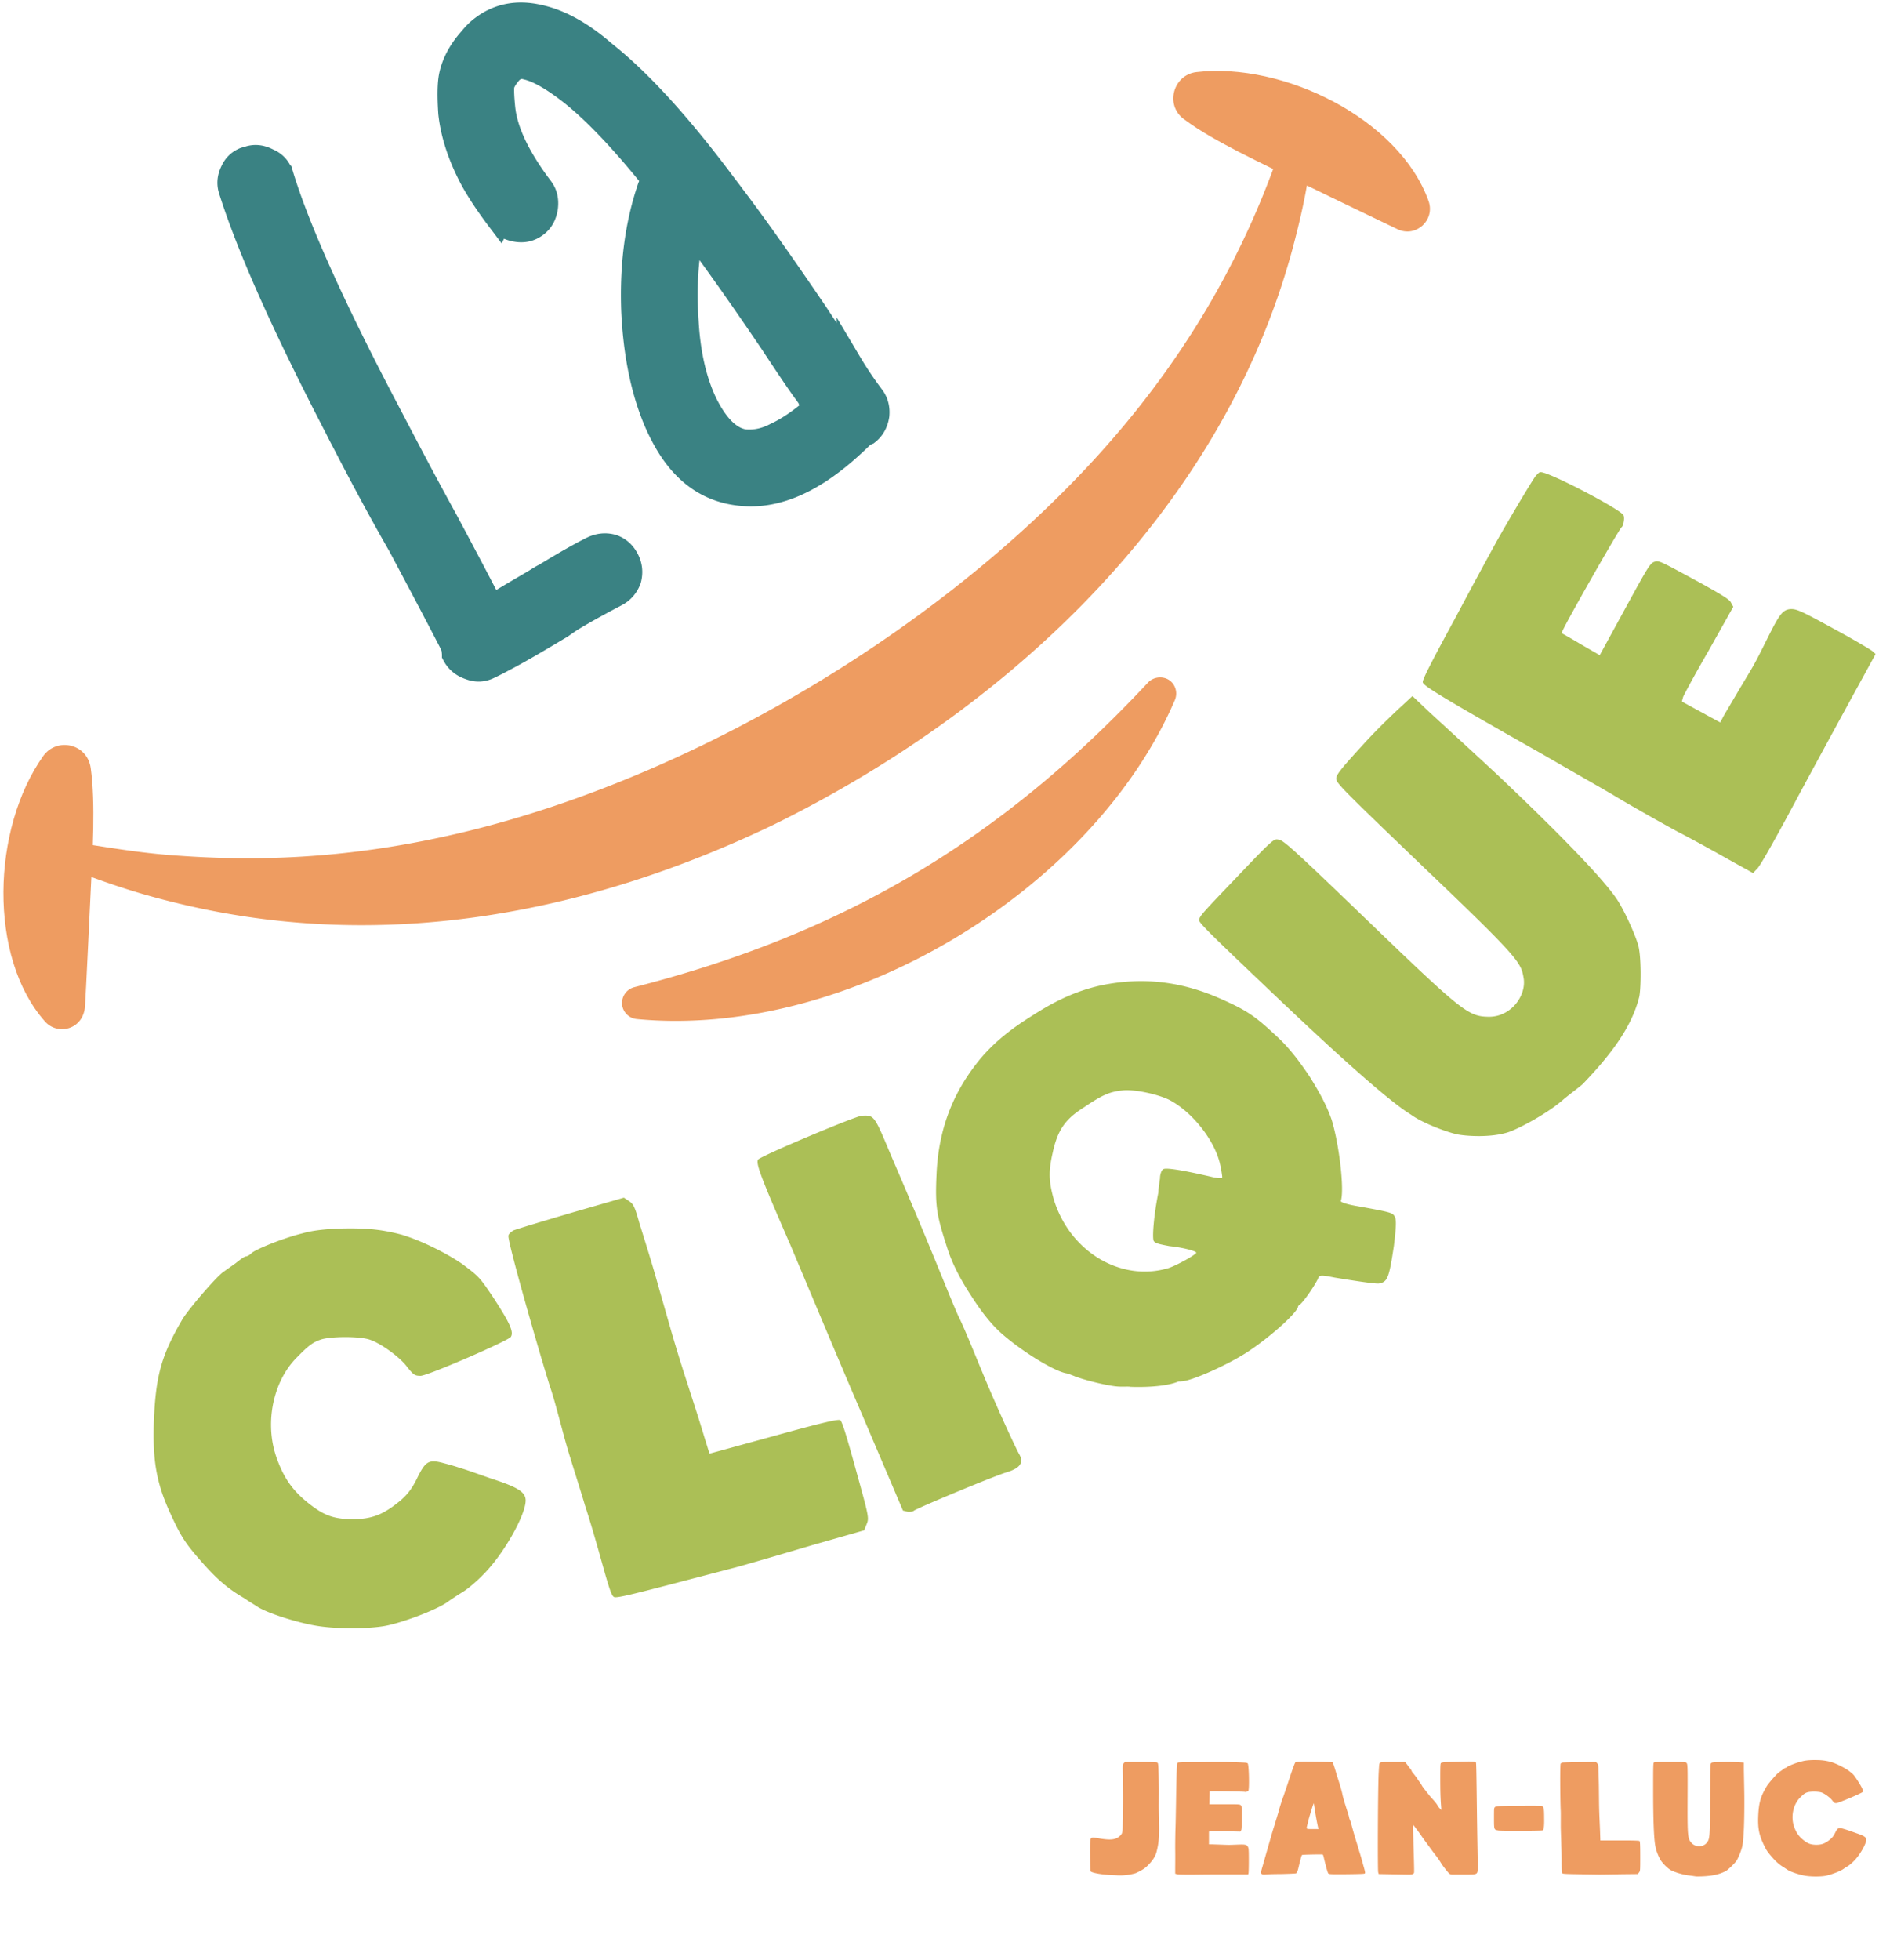 <svg xmlns="http://www.w3.org/2000/svg" width="374" height="390" fill="none"><path fill="#EE9C61" d="M16.92 200.265c.138-1.782 1.051-21.424 1.143-23.206.365-7.355.959-17.313 0-24.211-.685-4.887-6.715-6.212-9.456-2.421-10.278 14.481-10.964 40.062.32 52.807 2.512 2.878 7.628 1.69 7.994-2.969ZM284.335 39.972c-5.893-16.354-28.916-27.637-46.183-25.627-4.66.548-6.304 6.578-2.513 9.364 3.518 2.604 7.127 4.523 10.872 6.487 6.898 3.563 31.794 15.486 31.703 15.44 3.654 1.69 7.491-1.873 6.121-5.664Z"/><path fill="#EE9C61" d="M15.824 173.633c7.537 2.832 13.156 4.614 20.785 6.395 41.843 9.821 82.407.822 117.216-15.851 44.904-22.018 88.94-60.892 103.466-114.75 2.147-8.085 3.061-12.881 4.157-21.47l-5.253-2.512c-8.131 26.084-21.744 47.873-38.509 66.1-31.245 34.032-79.666 62.993-125.073 73.957-20.282 4.888-38.417 6.075-56.69 4.796-7.171-.457-12.79-1.416-19.87-2.512l-.229 5.847ZM228.467 135.855c-29.282 31.337-60.573 49.929-102.188 60.573a3.25 3.25 0 0 0-2.375 3.928 3.255 3.255 0 0 0 2.832 2.421c42.117 4.02 90.904-25.718 107.121-63.495.685-1.645-.046-3.564-1.69-4.249-1.416-.548-2.878-.091-3.7.822Z"/><path fill="#ABBF56" d="M104.627 298.524c.046 2.878-4.431 10.826-8.45 14.8-1.188 1.234-3.061 2.878-4.249 3.563-1.096.686-2.42 1.553-2.832 1.873-2.284 1.645-9.547 4.34-12.836 4.842-3.837.594-10.004.503-13.522-.137-3.745-.639-9.82-2.558-11.694-3.882-.64-.412-1.781-1.097-2.33-1.508-3.426-1.964-5.755-4.02-8.953-7.72-2.878-3.289-3.791-4.705-5.801-9.09-2.787-6.03-3.61-10.507-3.335-18.41.365-9.227 1.553-13.293 5.756-20.464 1.416-2.193 6.532-8.177 8.04-9.274l2.512-1.781c.776-.64 1.736-1.325 1.964-1.325.229 0 .777-.228 1.188-.685 1.096-.868 6.44-3.015 10.187-3.929 2.33-.685 5.71-.913 8.222-.959 3.746-.046 6.944.046 11.42 1.233 3.974 1.188 8.908 3.655 12.106 5.848 3.334 2.512 3.426 2.603 6.075 6.532 3.335 5.116 4.248 6.989 3.563 7.994-.776.868-16.536 7.72-17.952 7.72-1.188 0-1.416-.228-2.65-1.736-1.325-1.873-5.207-4.705-7.4-5.436-1.964-.731-7.903-.685-9.776-.046-1.644.549-2.512 1.234-4.796 3.564-4.888 4.887-6.487 13.43-3.929 20.236 1.554 4.294 3.563 6.806 7.08 9.41 2.65 1.964 4.523 2.467 7.812 2.558 4.066-.045 6.258-.913 9.73-3.791 1.508-1.325 2.376-2.558 3.38-4.66 1.6-3.197 2.285-3.517 5.254-2.695 1.233.32 2.65.731 3.198.959.548.092 3.197 1.051 6.075 2.056 5.39 1.736 6.898 2.695 6.943 4.34ZM170.316 292.311c2.695 9.73 2.695 9.73 2.147 11.054l-.457 1.142-10.232 2.924c-5.573 1.645-12.425 3.654-15.075 4.385l-14.343 3.746c-7.035 1.827-9.593 2.421-10.096 2.238-.502-.182-.959-1.461-2.649-7.582-1.142-4.112-2.558-8.862-3.198-10.735-.502-1.782-2.055-6.624-3.243-10.507-1.233-4.111-2.65-10.095-3.746-13.202-2.832-9.136-8.405-28.778-8.222-29.875 0-.365.593-.822.959-1.05.502-.229 5.664-1.782 11.557-3.518l10.461-3.015.959.64c.822.548 1.142.822 2.102 4.34.959 3.06 2.832 9.044 3.745 12.425l2.695 9.41c2.33 8.04 4.249 13.293 6.533 20.876l1.005 3.243 12.836-3.517c9.41-2.604 12.745-3.381 13.156-3.152.32 0 1.188 2.741 3.106 9.73ZM200.557 292.905c-2.239.594-18.09 7.217-18.684 7.72-.182.182-.867.228-1.233.182l-.914-.228-8.268-19.414c-4.568-10.598-10.917-25.81-14.252-33.712-5.938-13.613-6.943-16.263-6.213-16.811 1.873-1.233 19.278-8.542 20.557-8.633 2.466-.092 2.421-.183 5.801 7.902 8.908 20.694 11.055 26.678 13.384 31.931 1.508 2.969 4.34 10.324 6.853 16.08 2.512 5.755 4.933 10.917 5.298 11.465.914 1.645.183 2.695-2.329 3.518ZM277.574 242.017c.411.639.32 2.147-.137 5.938-.959 6.304-1.233 7.127-2.969 7.446-.594.092-4.431-.457-8.817-1.187-2.832-.549-3.06-.549-3.334.274-.868 1.736-3.198 5.025-3.746 5.207-.092.046-.229.274-.229.411-.502 1.508-6.258 6.533-10.46 9.182-4.066 2.558-10.918 5.573-12.745 5.573-.229.046-.64 0-.731.092-1.873.776-5.527 1.142-9.365 1.005-.456-.092-1.416 0-2.238-.046-1.964-.046-6.715-1.234-8.771-2.01-.868-.366-1.69-.64-1.827-.64-2.832-.548-10.05-5.207-13.567-8.588-2.421-2.375-4.248-5.116-5.847-7.628-1.233-1.964-3.152-5.162-4.294-8.862-2.056-6.35-2.375-8.086-2.101-14.253.319-8.359 2.786-15.531 7.72-21.972 3.745-4.979 8.451-8.04 11.42-9.913 3.152-2.009 7.765-4.75 13.887-6.029 7.948-1.599 15.485-.777 23.16 2.558 5.573 2.466 7.08 3.426 11.968 8.04 2.832 2.649 5.436 6.578 6.167 7.674 1.553 2.512 3.243 5.344 4.339 8.542 1.508 4.888 2.559 13.978 1.828 16.125-.137.229 1.05.64 2.786.96 7.126 1.279 7.446 1.37 7.903 2.101Zm-44.493-22.977c-2.193-1.234-7.354-2.376-9.73-2.056-2.558.274-3.974.914-7.628 3.38-3.792 2.376-5.254 4.614-6.213 9.091-.822 3.609-.777 5.573.228 9.182 3.198 10.46 13.385 16.49 22.795 13.704 1.736-.548 5.756-2.832 5.573-3.107-.228-.365-2.741-1.005-5.345-1.279-1.918-.365-2.832-.548-3.106-1.005-.365-.548 0-5.161.914-9.684 0-.776.228-2.101.319-2.786 0-.777.275-1.599.64-1.828.548-.365 4.157.229 10.141 1.645.868.137 1.553.183 1.599.046.046-.137-.137-1.462-.457-2.833-1.096-4.568-5.253-9.958-9.73-12.47ZM321.793 178.886c1.507 2.239 3.609 6.898 4.248 9.091.685 2.147.594 8.908.229 10.415-1.553 6.258-6.03 11.877-11.192 17.267-.457.457-2.284 1.782-3.883 3.107-2.969 2.649-8.634 5.71-10.872 6.486-3.563 1.188-8.542.822-10.324.457-2.284-.503-7.034-2.33-9.181-3.929-4.431-2.695-14.892-12.105-28.734-25.307-10.597-10.095-13.521-12.881-13.43-13.43.137-.776.96-1.644 6.99-7.948 7.263-7.629 7.902-8.268 8.725-8.04.913 0 2.192 1.051 17.312 15.623 19.415 18.683 20.511 19.597 24.714 19.643 4.294 0 7.354-4.066 6.897-7.538-.548-3.243-.456-3.654-20.099-22.383-16.171-15.532-17.267-16.628-17.222-17.496 0-.776 1.051-2.055 5.573-6.989 2.65-2.923 5.939-6.03 7.081-7.08l2.512-2.33 2.787 2.649c1.599 1.508 7.948 7.264 13.978 12.882 11.603 10.964 21.013 20.556 23.891 24.85ZM365.006 125.12c3.974 2.147 7.354 4.157 7.72 4.477l.594.548-4.979 9.09c-2.741 5.025-7.903 14.481-11.375 20.968-3.883 7.263-6.669 12.151-7.172 12.608l-.868.913-3.38-1.873c-1.919-1.05-7.08-4.02-11.694-6.395-4.523-2.467-10.278-5.756-12.608-7.172-2.375-1.416-8.588-4.933-13.613-7.857-20.008-11.329-24.348-13.932-24.439-14.663-.137-.457 1.873-4.34 6.669-13.156a1127.972 1127.972 0 0 1 8.04-14.892c1.279-2.33 6.67-11.512 7.766-13.02.32-.319.685-.776.914-.73 1.187-.365 16.125 7.446 16.582 8.588.274.64-.092 2.193-.412 2.375-.319.092-12.105 20.694-11.922 21.059 0 0 1.736.959 3.791 2.193l3.792 2.192 4.842-8.862c4.705-8.588 5.162-9.455 6.075-9.73.777-.319 1.279-.045 7.766 3.472 5.71 3.106 7.081 4.02 7.4 4.568l.503.914-4.979 8.862c-2.65 4.568-4.888 8.725-5.025 9.136l-.229.868 7.629 4.157.777-1.462 3.289-5.573c3.014-5.025 2.695-4.431 5.253-9.547 2.512-5.025 3.106-5.939 4.888-5.984 1.142.045 2.055.456 8.405 3.928Z"/><path fill="#3A8283" stroke="#3A8283" stroke-miterlimit="10" stroke-width="5" d="M55.886 34.764c3.29 10.872 10.552 26.997 21.835 48.33 3.883 7.446 7.492 14.252 10.918 20.465 3.198 5.984 6.258 11.74 9.136 17.359a590.658 590.658 0 0 1 8.634-5.117c.731-.456 1.416-.913 2.101-1.233 3.746-2.284 6.852-4.066 9.319-5.299 1.279-.639 2.604-.822 3.974-.457 1.279.411 2.284 1.279 2.969 2.65.594 1.187.731 2.466.366 3.837-.503 1.325-1.371 2.33-2.65 2.969-3.38 1.782-6.304 3.38-8.77 4.888-.092.046-.777.502-2.01 1.37-5.071 3.061-8.954 5.299-11.695 6.715a51.752 51.752 0 0 1-2.695 1.371c-1.187.594-2.42.685-3.745.182-1.417-.456-2.467-1.324-3.107-2.558 0-.228-.045-.593-.091-1.096-.137-.457-.228-.777-.32-.959-2.923-5.665-6.395-12.243-10.415-19.78-3.563-6.212-7.263-13.064-11.1-20.51-.549-1.005-1.051-2.01-1.508-2.924-10.37-20.008-17.358-35.63-20.967-47.005-.457-1.28-.366-2.558.274-3.837.457-1.005 1.142-1.736 2.101-2.193.229-.137.594-.229.96-.32 1.279-.457 2.558-.32 3.928.411 1.233.503 2.101 1.462 2.558 2.741ZM99.42 43.718c-2.832-3.746-4.842-6.898-6.121-9.548-1.965-4.02-3.152-7.902-3.564-11.648-.228-3.426-.182-5.893.138-7.446.548-2.558 1.873-4.98 3.882-7.218.731-.913 1.508-1.69 2.376-2.33 3.106-2.33 6.761-3.06 10.917-2.146 4.249.868 8.634 3.289 13.202 7.263 6.806 5.39 14.572 13.841 23.297 25.444.731 1.005 1.508 1.964 2.238 2.97 4.843 6.394 10.37 14.252 16.628 23.479 3.198 4.888 5.391 8.131 6.624 9.73a73.911 73.911 0 0 0 4.477 6.67c.822 1.05 1.142 2.329 1.005 3.7-.229 1.461-.868 2.603-1.919 3.425a2.107 2.107 0 0 1-.411.137c-.137.138-.32.229-.457.32l-.228.183c-2.056 2.01-4.066 3.791-6.076 5.299-6.395 4.842-12.516 6.852-18.318 6.121-5.116-.594-9.273-3.06-12.562-7.4-1.325-1.736-2.512-3.837-3.609-6.213-2.786-6.258-4.385-13.841-4.796-22.749-.32-8.953.731-17.039 3.198-24.302.137-.457.456-1.005.959-1.599-6.258-7.81-11.786-13.658-16.582-17.45-3.563-2.786-6.487-4.476-8.817-5.024-1.37-.411-2.558-.046-3.517 1.05-.822.96-1.325 1.828-1.507 2.558-.092.823-.046 2.33.182 4.523.457 4.568 2.97 9.867 7.583 15.988.823 1.05 1.097 2.33.914 3.791-.229 1.462-.822 2.604-1.919 3.426-1.142.868-2.421 1.142-3.791.914-1.508-.228-2.604-.868-3.426-1.919Zm38.28 1.781c-1.233 5.801-1.599 11.968-1.142 18.455.365 6.532 1.645 11.968 3.746 16.354 2.33 4.705 4.979 7.217 7.903 7.628 2.147.183 4.248-.274 6.303-1.37 2.467-1.142 5.117-2.97 7.903-5.436-.137-.366-.457-.822-.913-1.462a11.643 11.643 0 0 0-1.005-1.553c-1.188-1.599-3.426-4.888-6.67-9.821-6.121-9.045-11.466-16.628-16.125-22.795Z"/><path fill="#EE9C61" d="M230.656 360.488c-.032-.96 0-2.752 0-4.032 0-1.248-.032-3.008-.064-3.904-.032-1.248-.064-1.664-.192-1.792-.096-.096-.704-.16-3.296-.16h-3.2l-.224.256c-.256.288-.224.32-.192 2.752.032 2.848.064 4.64 0 8.096-.064 2.72.064 2.944-.48 3.52-.832.832-1.792.992-4.128.608-1.792-.32-1.824-.288-1.888.832-.064.864 0 5.44.064 5.664.128.32 2.144.704 4.544.8.896.032 1.376.096 2.368 0 .768-.064 1.824-.288 2.208-.448 1.12-.544 1.664-.864 2.24-1.44.928-.896 1.536-1.824 1.76-2.656.704-2.592.544-4.544.48-8.096Zm17.721 6.976c-.256-.448-.576-.48-2.208-.416-1.664.064-1.472.064-3.168 0l-1.888-.064h-.48v-2.528l.256-.064c.128-.032 1.504-.032 3.04 0l2.944.064.16-.256c.096-.16.128-.64.128-2.528 0-2.144 0-2.304-.192-2.464-.192-.192-.48-.192-3.328-.192h-2.944l.032-1.28c.032-.704.032-1.28.032-1.28.064-.096 6.976.032 7.04.096.096.064.544-.064.672-.224.224-.288.128-5.184-.128-5.44-.032-.064-.192-.096-.32-.128-.544-.064-3.648-.16-4.416-.16-.416 0-2.656 0-4.928.032-2.912 0-4.192.032-4.288.128-.16.128-.224 1.6-.32 8.288-.032 1.696-.064 3.776-.096 4.576-.032.8-.064 2.72-.064 4.224.032 1.504 0 3.232 0 3.872v1.12l.352.096c.192.064 1.824.096 4.224.064 2.144-.032 5.28-.032 6.944-.032h3.008l.064-.224c.032-.128.064-1.28.064-2.592 0-2.112-.032-2.4-.192-2.688Zm22.946 3.584a63.198 63.198 0 0 0-.608-2.144 27.85 27.85 0 0 1-.352-1.184l-.544-1.76c-.352-1.184-.704-2.4-.864-3.072a9.598 9.598 0 0 0-.256-.736c-.096-.192-.16-.416-.16-.48s-.128-.576-.32-1.12c-.704-2.24-.928-2.976-1.056-3.68-.16-.672-.416-1.6-.896-3.072a8.814 8.814 0 0 1-.288-.928c-.288-.992-.64-2.08-.736-2.176-.096-.096-1.12-.128-5.376-.16-1.408 0-1.92.032-2.016.128-.128.128-.512 1.12-1.344 3.648-.288.896-.768 2.304-1.056 3.136-.32.832-.704 2.08-.896 2.784-.192.736-.608 2.016-.864 2.912a50.59 50.59 0 0 0-.736 2.432l-.416 1.44-.576 2.016-.672 2.368c-.352 1.184-.384 1.408-.064 1.536.128.064.352.064.48.064.16-.032 1.568-.096 3.136-.096 1.568-.032 2.944-.096 3.072-.128.224-.064.352-.32.608-1.44.128-.512.256-1.056.32-1.216.032-.192.096-.48.16-.64.032-.192.128-.352.192-.384.128-.064 3.488-.128 4.064-.096.064.032.16.256.224.576.448 1.92.768 3.008.896 3.2.16.16.384.192 3.68.16 2.816-.032 3.52-.064 3.616-.16.096-.128 0-.512-.352-1.728Zm-10.08-7.104c-1.312 0-1.248.032-1.056-.736.064-.256.192-.704.256-1.056.352-1.28.992-3.36 1.056-3.328.032.032.352 2.56.832 4.704l.096.416h-1.184Zm32.884 6.4c0-.256-.096-5.024-.16-9.92-.096-7.808-.128-9.536-.192-9.696-.128-.32-1.376-.224-5.536-.128-.672 0-1.312.128-1.408.192-.128.096-.16.48-.16 2.848 0 2.656.032 4 .16 5.696l.064.832-.256-.256a3.354 3.354 0 0 1-.448-.544c-.16-.352-.608-.928-1.376-1.728-1.28-1.568-1.792-2.272-1.792-2.336 0-.032-.16-.256-.32-.512-.16-.224-.448-.608-.576-.832-.256-.384-.704-.96-.992-1.28a1.911 1.911 0 0 1-.192-.352c-.032-.128-.192-.352-.352-.512-.16-.192-.416-.576-.672-.896l-.256-.32h-3.552c-.864 0-1.28.064-1.408.16-.192.128-.192.288-.288 2.048-.16 2.848-.224 19.328-.096 19.744l.096.352 5.6.096c.992.032 1.344-.064 1.44-.352.064-.256-.096-4.736-.128-6.112l-.064-2.656v-.448l.032-.32.224.288.512.672c.512.672 1.216 1.728 1.696 2.368l1.504 2.048.64.832c.256.32.576.8.768 1.088.448.736.64.992 1.28 1.792.576.704.608.736 1.088.8h2.528c2.656 0 2.56.032 2.592-1.408.032-.576.032-1.12 0-1.248Zm13.221-8.672c0-2.016-.096-2.336-.736-2.336-.608-.032-2.624-.032-5.824 0-2.656.032-3.008.064-3.2.224-.224.16-.224.256-.224 2.208 0 2.368 0 2.336.928 2.464.864.096 8.64.064 8.768-.032.224-.128.32-.8.288-2.528Zm18.995 4.672c-.096-.096-1.088-.128-3.936-.128h-3.872l-.032-.992c-.064-2.304-.192-3.936-.224-6.368l-.032-2.848c0-1.024-.064-2.848-.096-3.776 0-1.056-.064-1.152-.256-1.376l-.224-.256-3.168.032c-1.792.032-3.36.064-3.52.096-.128.032-.32.128-.352.224-.128.288-.096 6.24 0 9.024.064.96 0 2.752.032 4 .032 1.184.096 2.656.096 3.2.032.576.064 2.016.064 3.264 0 1.856.032 2.24.16 2.336.128.096.896.128 3.008.16l4.32.064c.8 0 2.88-.032 4.576-.064l3.104-.032.224-.288c.256-.32.256-.32.256-3.264 0-2.112-.032-2.944-.128-3.008Zm20.851-8.96c-.032-2.4-.096-4.896-.096-5.536v-1.12l-.992-.064a34.444 34.444 0 0 0-2.912-.064c-1.952.032-2.432.064-2.592.224-.192.16-.192.608-.224 7.136 0 7.904-.096 7.968-.672 8.736-.64.8-2.112.96-2.976.064-.832-.896-.864-1.312-.832-9.152.032-6.112 0-6.592-.192-6.784-.128-.224-.384-.224-3.456-.224-2.528 0-2.88 0-3.072.128-.128.096-.128 1.28-.128 5.536 0 5.568.128 9.664.448 11.136.096.768.672 2.144 1.024 2.72.288.448 1.216 1.568 2.176 2.08.608.32 2.4.896 3.552.992.608.064 1.248.192 1.44.192 2.176 0 4.256-.192 5.888-1.12.384-.224 1.824-1.568 2.144-2.144.32-.576.896-1.952 1.056-2.72.32-1.472.448-5.376.416-10.016Zm22.319 7.392c-.832-.288-1.6-.576-1.76-.608-.16-.064-.576-.192-.928-.288-.864-.256-1.056-.16-1.536.768-.288.608-.544.96-.992 1.344-1.024.832-1.664 1.088-2.848 1.088-.96-.032-1.504-.192-2.272-.768-1.024-.768-1.6-1.504-2.048-2.752-.736-1.984-.256-4.48 1.184-5.888.672-.672.928-.864 1.408-1.024.544-.192 2.272-.192 2.848.032.64.224 1.76 1.056 2.144 1.6.352.448.416.512.768.512.416 0 5.024-1.952 5.248-2.208.192-.288-.064-.832-1.024-2.336-.768-1.152-.8-1.184-1.76-1.92-.928-.64-2.368-1.376-3.52-1.728-1.312-.352-2.24-.384-3.328-.384-.736 0-1.728.064-2.4.256-1.088.256-2.656.864-2.976 1.12-.128.128-.288.192-.352.192s-.352.192-.576.384l-.736.512c-.448.32-1.952 2.048-2.368 2.688-1.248 2.08-1.6 3.264-1.728 5.952-.096 2.304.128 3.616.928 5.376.576 1.28.832 1.696 1.664 2.656.928 1.088 1.6 1.696 2.592 2.272.16.128.48.32.672.448.544.384 2.304.96 3.392 1.152 1.024.192 2.816.224 3.936.064.96-.128 3.072-.896 3.744-1.376.128-.096.512-.352.832-.544.352-.192.896-.672 1.248-1.024 1.184-1.152 2.496-3.456 2.496-4.288 0-.48-.448-.768-1.952-1.28Z"/></svg>